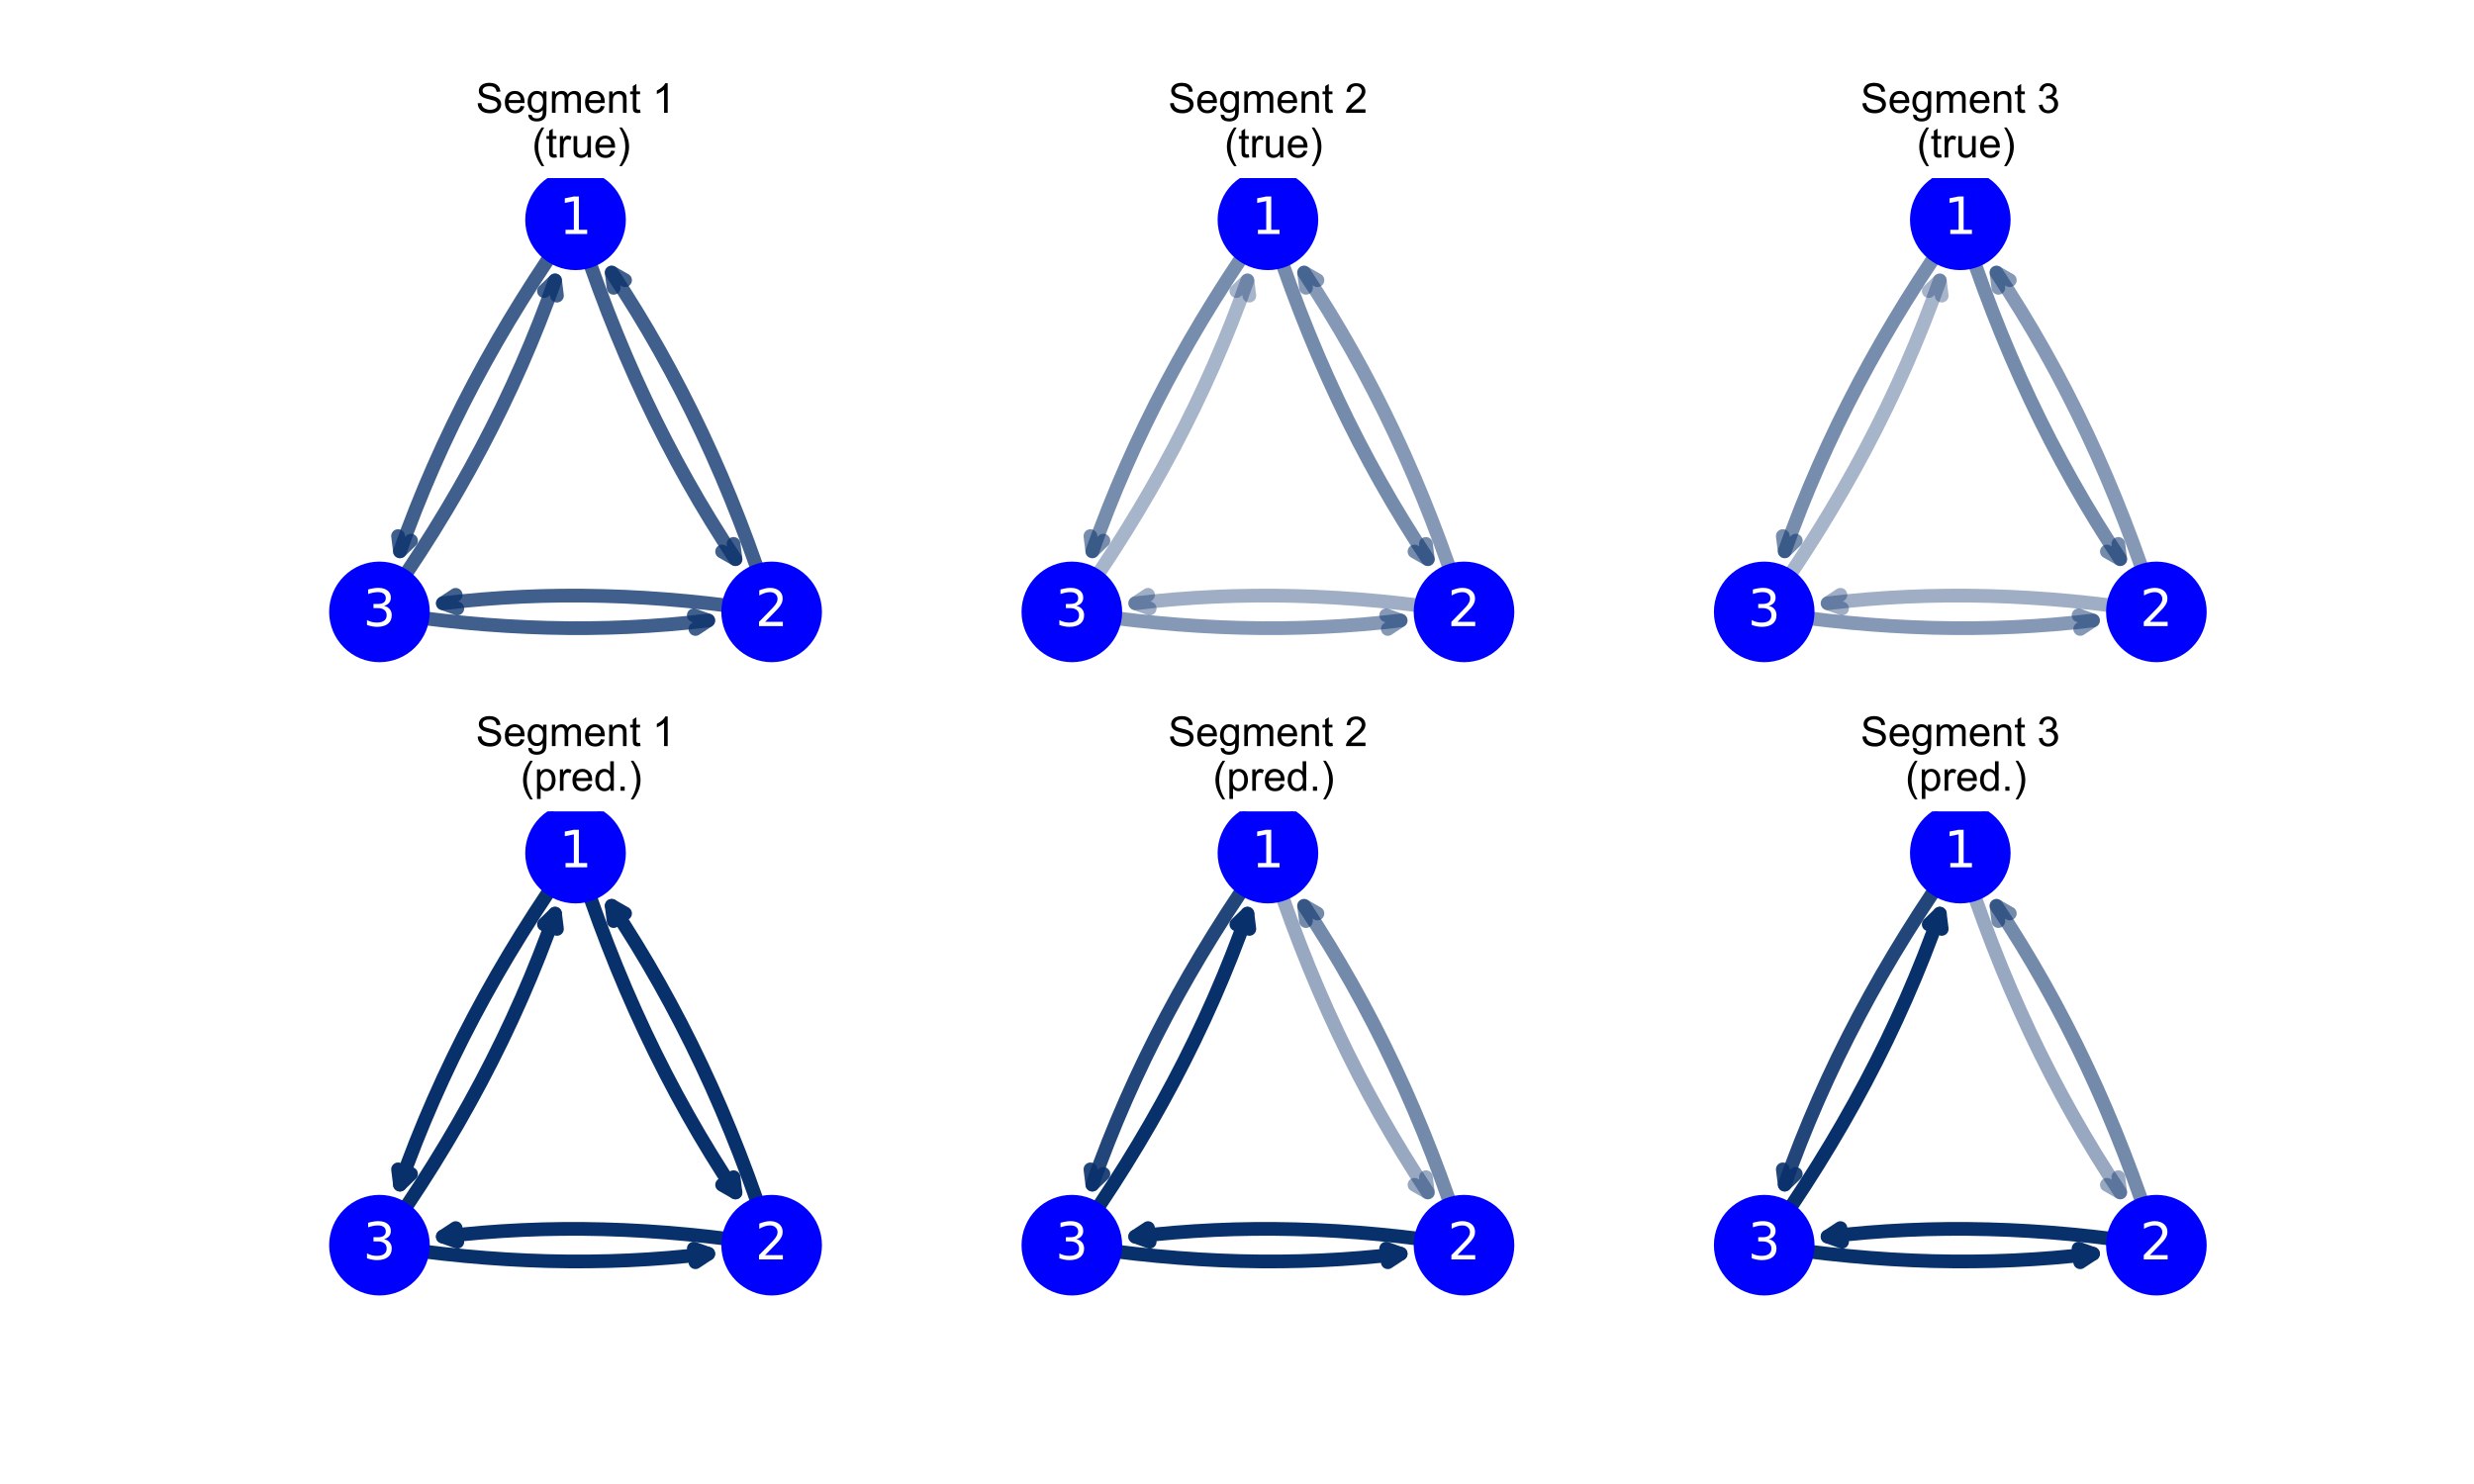 <?xml version="1.0" encoding="utf-8" standalone="no"?>
<!DOCTYPE svg PUBLIC "-//W3C//DTD SVG 1.1//EN"
  "http://www.w3.org/Graphics/SVG/1.1/DTD/svg11.dtd">
<!-- Created with matplotlib (https://matplotlib.org/) -->
<svg height="432pt" version="1.1" viewBox="0 0 720 432" width="720pt" xmlns="http://www.w3.org/2000/svg" xmlns:xlink="http://www.w3.org/1999/xlink">
 <defs>
  <style type="text/css">
*{stroke-linecap:butt;stroke-linejoin:round;}
  </style>
 </defs>
 <g id="figure_1">
  <g id="patch_1">
   <path d="M 0 432 
L 720 432 
L 720 0 
L 0 0 
z
" style="fill:#ffffff;"/>
  </g>
  <g id="axes_1">
   <g id="patch_2">
    <path clip-path="url(#p60fd081c96)" d="M 167.5 63.992 
Q 184.774 118.862 214.041 162.773 
" style="fill:none;opacity:0.77;stroke:#08306b;stroke-linecap:round;stroke-width:4;"/>
    <path clip-path="url(#p60fd081c96)" d="M 213.487 158.336 
L 214.041 162.773 
L 210.159 160.554 
" style="fill:none;opacity:0.77;stroke:#08306b;stroke-linecap:round;stroke-width:4;"/>
   </g>
   <g id="patch_3">
    <path clip-path="url(#p60fd081c96)" d="M 167.5 63.992 
Q 133.969 110.733 116.4 160.494 
" style="fill:none;opacity:0.77;stroke:#08306b;stroke-linecap:round;stroke-width:4;"/>
    <path clip-path="url(#p60fd081c96)" d="M 119.618 157.388 
L 116.4 160.494 
L 115.846 156.056 
" style="fill:none;opacity:0.77;stroke:#08306b;stroke-linecap:round;stroke-width:4;"/>
   </g>
   <g id="patch_4">
    <path clip-path="url(#p60fd081c96)" d="M 224.566 178.124 
Q 207.292 123.255 178.025 79.343 
" style="fill:none;opacity:0.77;stroke:#08306b;stroke-linecap:round;stroke-width:4;"/>
    <path clip-path="url(#p60fd081c96)" d="M 178.579 83.781 
L 178.025 79.343 
L 181.907 81.563 
" style="fill:none;opacity:0.77;stroke:#08306b;stroke-linecap:round;stroke-width:4;"/>
   </g>
   <g id="patch_5">
    <path clip-path="url(#p60fd081c96)" d="M 224.566 178.124 
Q 174.503 170.114 128.879 175.622 
" style="fill:none;opacity:0.77;stroke:#08306b;stroke-linecap:round;stroke-width:4;"/>
    <path clip-path="url(#p60fd081c96)" d="M 133.09 177.128 
L 128.879 175.622 
L 132.611 173.157 
" style="fill:none;opacity:0.77;stroke:#08306b;stroke-linecap:round;stroke-width:4;"/>
   </g>
   <g id="patch_6">
    <path clip-path="url(#p60fd081c96)" d="M 110.434 178.124 
Q 143.966 131.383 161.534 81.623 
" style="fill:none;opacity:0.77;stroke:#08306b;stroke-linecap:round;stroke-width:4;"/>
    <path clip-path="url(#p60fd081c96)" d="M 158.316 84.729 
L 161.534 81.623 
L 162.088 86.06 
" style="fill:none;opacity:0.77;stroke:#08306b;stroke-linecap:round;stroke-width:4;"/>
   </g>
   <g id="patch_7">
    <path clip-path="url(#p60fd081c96)" d="M 110.434 178.124 
Q 160.497 186.134 206.121 180.626 
" style="fill:none;opacity:0.77;stroke:#08306b;stroke-linecap:round;stroke-width:4;"/>
    <path clip-path="url(#p60fd081c96)" d="M 201.91 179.12 
L 206.121 180.626 
L 202.389 183.091 
" style="fill:none;opacity:0.77;stroke:#08306b;stroke-linecap:round;stroke-width:4;"/>
   </g>
   <g id="PathCollection_1">
    <path clip-path="url(#p60fd081c96)" d="M 167.5 78.135 
C 171.251 78.135 174.848 76.644 177.5 73.992 
C 180.152 71.34 181.642 67.743 181.642 63.992 
C 181.642 60.242 180.152 56.644 177.5 53.992 
C 174.848 51.34 171.251 49.85 167.5 49.85 
C 163.749 49.85 160.152 51.34 157.5 53.992 
C 154.848 56.644 153.358 60.242 153.358 63.992 
C 153.358 67.743 154.848 71.34 157.5 73.992 
C 160.152 76.644 163.749 78.135 167.5 78.135 
z
" style="fill:#0000ff;stroke:#0000ff;"/>
    <path clip-path="url(#p60fd081c96)" d="M 224.566 192.266 
C 228.316 192.266 231.914 190.776 234.566 188.124 
C 237.218 185.472 238.708 181.875 238.708 178.124 
C 238.708 174.374 237.218 170.776 234.566 168.124 
C 231.914 165.472 228.316 163.982 224.566 163.982 
C 220.815 163.982 217.218 165.472 214.566 168.124 
C 211.914 170.776 210.424 174.374 210.424 178.124 
C 210.424 181.875 211.914 185.472 214.566 188.124 
C 217.218 190.776 220.815 192.266 224.566 192.266 
z
" style="fill:#0000ff;stroke:#0000ff;"/>
    <path clip-path="url(#p60fd081c96)" d="M 110.434 192.266 
C 114.185 192.266 117.782 190.776 120.434 188.124 
C 123.086 185.472 124.576 181.875 124.576 178.124 
C 124.576 174.374 123.086 170.776 120.434 168.124 
C 117.782 165.472 114.185 163.982 110.434 163.982 
C 106.684 163.982 103.086 165.472 100.434 168.124 
C 97.782 170.776 96.292 174.374 96.292 178.124 
C 96.292 181.875 97.782 185.472 100.434 188.124 
C 103.086 190.776 106.684 192.266 110.434 192.266 
z
" style="fill:#0000ff;stroke:#0000ff;"/>
   </g>
   <g id="text_1">
    <g clip-path="url(#p60fd081c96)">
     <!-- 1 -->
     <defs>
      <path d="M 12.406 8.297 
L 28.516 8.297 
L 28.516 63.922 
L 10.984 60.406 
L 10.984 69.391 
L 28.422 72.906 
L 38.281 72.906 
L 38.281 8.297 
L 54.391 8.297 
L 54.391 0 
L 12.406 0 
z
" id="DejaVuSans-49"/>
     </defs>
     <g style="fill:#ffffff;" transform="translate(162.728 68.131)scale(0.15 -0.15)">
      <use xlink:href="#DejaVuSans-49"/>
     </g>
    </g>
   </g>
   <g id="text_2">
    <g clip-path="url(#p60fd081c96)">
     <!-- 2 -->
     <defs>
      <path d="M 19.188 8.297 
L 53.609 8.297 
L 53.609 0 
L 7.328 0 
L 7.328 8.297 
Q 12.938 14.109 22.625 23.891 
Q 32.328 33.688 34.812 36.531 
Q 39.547 41.844 41.422 45.531 
Q 43.312 49.219 43.312 52.781 
Q 43.312 58.594 39.234 62.25 
Q 35.156 65.922 28.609 65.922 
Q 23.969 65.922 18.812 64.312 
Q 13.672 62.703 7.812 59.422 
L 7.812 69.391 
Q 13.766 71.781 18.938 73 
Q 24.125 74.219 28.422 74.219 
Q 39.75 74.219 46.484 68.547 
Q 53.219 62.891 53.219 53.422 
Q 53.219 48.922 51.531 44.891 
Q 49.859 40.875 45.406 35.406 
Q 44.188 33.984 37.641 27.219 
Q 31.109 20.453 19.188 8.297 
z
" id="DejaVuSans-50"/>
     </defs>
     <g style="fill:#ffffff;" transform="translate(219.794 182.263)scale(0.15 -0.15)">
      <use xlink:href="#DejaVuSans-50"/>
     </g>
    </g>
   </g>
   <g id="text_3">
    <g clip-path="url(#p60fd081c96)">
     <!-- 3 -->
     <defs>
      <path d="M 40.578 39.312 
Q 47.656 37.797 51.625 33 
Q 55.609 28.219 55.609 21.188 
Q 55.609 10.406 48.188 4.484 
Q 40.766 -1.422 27.094 -1.422 
Q 22.516 -1.422 17.656 -0.516 
Q 12.797 0.391 7.625 2.203 
L 7.625 11.719 
Q 11.719 9.328 16.594 8.109 
Q 21.484 6.891 26.812 6.891 
Q 36.078 6.891 40.938 10.547 
Q 45.797 14.203 45.797 21.188 
Q 45.797 27.641 41.281 31.266 
Q 36.766 34.906 28.719 34.906 
L 20.219 34.906 
L 20.219 43.016 
L 29.109 43.016 
Q 36.375 43.016 40.234 45.922 
Q 44.094 48.828 44.094 54.297 
Q 44.094 59.906 40.109 62.906 
Q 36.141 65.922 28.719 65.922 
Q 24.656 65.922 20.016 65.031 
Q 15.375 64.156 9.812 62.312 
L 9.812 71.094 
Q 15.438 72.656 20.344 73.438 
Q 25.25 74.219 29.594 74.219 
Q 40.828 74.219 47.359 69.109 
Q 53.906 64.016 53.906 55.328 
Q 53.906 49.266 50.438 45.094 
Q 46.969 40.922 40.578 39.312 
z
" id="DejaVuSans-51"/>
     </defs>
     <g style="fill:#ffffff;" transform="translate(105.662 182.263)scale(0.15 -0.15)">
      <use xlink:href="#DejaVuSans-51"/>
     </g>
    </g>
   </g>
   <g id="text_4">
    <!-- Segment 1 -->
    <defs>
     <path d="M 4.5 23 
L 13.422 23.781 
Q 14.062 18.406 16.375 14.969 
Q 18.703 11.531 23.578 9.406 
Q 28.469 7.281 34.578 7.281 
Q 39.984 7.281 44.141 8.891 
Q 48.297 10.5 50.312 13.297 
Q 52.344 16.109 52.344 19.438 
Q 52.344 22.797 50.391 25.312 
Q 48.438 27.828 43.953 29.547 
Q 41.062 30.672 31.203 33.031 
Q 21.344 35.406 17.391 37.5 
Q 12.25 40.188 9.734 44.156 
Q 7.234 48.141 7.234 53.078 
Q 7.234 58.5 10.297 63.203 
Q 13.375 67.922 19.281 70.359 
Q 25.203 72.797 32.422 72.797 
Q 40.375 72.797 46.453 70.234 
Q 52.547 67.672 55.812 62.688 
Q 59.078 57.719 59.328 51.422 
L 50.25 50.734 
Q 49.516 57.516 45.281 60.984 
Q 41.062 64.453 32.812 64.453 
Q 24.219 64.453 20.281 61.297 
Q 16.359 58.156 16.359 53.719 
Q 16.359 49.859 19.141 47.359 
Q 21.875 44.875 33.422 42.266 
Q 44.969 39.656 49.266 37.703 
Q 55.516 34.812 58.484 30.391 
Q 61.469 25.984 61.469 20.219 
Q 61.469 14.5 58.203 9.438 
Q 54.938 4.391 48.797 1.578 
Q 42.672 -1.219 35.016 -1.219 
Q 25.297 -1.219 18.719 1.609 
Q 12.156 4.438 8.422 10.125 
Q 4.688 15.828 4.5 23 
z
" id="ArialMT-83"/>
     <path d="M 42.094 16.703 
L 51.172 15.578 
Q 49.031 7.625 43.219 3.219 
Q 37.406 -1.172 28.375 -1.172 
Q 17 -1.172 10.328 5.828 
Q 3.656 12.844 3.656 25.484 
Q 3.656 38.578 10.391 45.797 
Q 17.141 53.031 27.875 53.031 
Q 38.281 53.031 44.875 45.953 
Q 51.469 38.875 51.469 26.031 
Q 51.469 25.25 51.422 23.688 
L 12.75 23.688 
Q 13.234 15.141 17.578 10.594 
Q 21.922 6.062 28.422 6.062 
Q 33.25 6.062 36.672 8.594 
Q 40.094 11.141 42.094 16.703 
z
M 13.234 30.906 
L 42.188 30.906 
Q 41.609 37.453 38.875 40.719 
Q 34.672 45.797 27.984 45.797 
Q 21.922 45.797 17.797 41.75 
Q 13.672 37.703 13.234 30.906 
z
" id="ArialMT-101"/>
     <path d="M 4.984 -4.297 
L 13.531 -5.562 
Q 14.062 -9.516 16.5 -11.328 
Q 19.781 -13.766 25.438 -13.766 
Q 31.547 -13.766 34.859 -11.328 
Q 38.188 -8.891 39.359 -4.5 
Q 40.047 -1.812 39.984 6.781 
Q 34.234 0 25.641 0 
Q 14.938 0 9.078 7.719 
Q 3.219 15.438 3.219 26.219 
Q 3.219 33.641 5.906 39.906 
Q 8.594 46.188 13.688 49.609 
Q 18.797 53.031 25.688 53.031 
Q 34.859 53.031 40.828 45.609 
L 40.828 51.859 
L 48.922 51.859 
L 48.922 7.031 
Q 48.922 -5.078 46.453 -10.125 
Q 44 -15.188 38.641 -18.109 
Q 33.297 -21.047 25.484 -21.047 
Q 16.219 -21.047 10.5 -16.875 
Q 4.781 -12.703 4.984 -4.297 
z
M 12.25 26.859 
Q 12.25 16.656 16.297 11.969 
Q 20.359 7.281 26.469 7.281 
Q 32.516 7.281 36.609 11.938 
Q 40.719 16.609 40.719 26.562 
Q 40.719 36.078 36.5 40.906 
Q 32.281 45.75 26.312 45.75 
Q 20.453 45.75 16.344 40.984 
Q 12.25 36.234 12.25 26.859 
z
" id="ArialMT-103"/>
     <path d="M 6.594 0 
L 6.594 51.859 
L 14.453 51.859 
L 14.453 44.578 
Q 16.891 48.391 20.938 50.703 
Q 25 53.031 30.172 53.031 
Q 35.938 53.031 39.625 50.641 
Q 43.312 48.25 44.828 43.953 
Q 50.984 53.031 60.844 53.031 
Q 68.562 53.031 72.703 48.75 
Q 76.859 44.484 76.859 35.594 
L 76.859 0 
L 68.109 0 
L 68.109 32.672 
Q 68.109 37.938 67.25 40.25 
Q 66.406 42.578 64.156 43.984 
Q 61.922 45.406 58.891 45.406 
Q 53.422 45.406 49.797 41.766 
Q 46.188 38.141 46.188 30.125 
L 46.188 0 
L 37.406 0 
L 37.406 33.688 
Q 37.406 39.547 35.25 42.469 
Q 33.109 45.406 28.219 45.406 
Q 24.516 45.406 21.359 43.453 
Q 18.219 41.5 16.797 37.734 
Q 15.375 33.984 15.375 26.906 
L 15.375 0 
z
" id="ArialMT-109"/>
     <path d="M 6.594 0 
L 6.594 51.859 
L 14.5 51.859 
L 14.5 44.484 
Q 20.219 53.031 31 53.031 
Q 35.688 53.031 39.625 51.344 
Q 43.562 49.656 45.516 46.922 
Q 47.469 44.188 48.25 40.438 
Q 48.734 37.984 48.734 31.891 
L 48.734 0 
L 39.938 0 
L 39.938 31.547 
Q 39.938 36.922 38.906 39.578 
Q 37.891 42.234 35.281 43.812 
Q 32.672 45.406 29.156 45.406 
Q 23.531 45.406 19.453 41.844 
Q 15.375 38.281 15.375 28.328 
L 15.375 0 
z
" id="ArialMT-110"/>
     <path d="M 25.781 7.859 
L 27.047 0.094 
Q 23.344 -0.688 20.406 -0.688 
Q 15.625 -0.688 12.984 0.828 
Q 10.359 2.344 9.281 4.812 
Q 8.203 7.281 8.203 15.188 
L 8.203 45.016 
L 1.766 45.016 
L 1.766 51.859 
L 8.203 51.859 
L 8.203 64.703 
L 16.938 69.969 
L 16.938 51.859 
L 25.781 51.859 
L 25.781 45.016 
L 16.938 45.016 
L 16.938 14.703 
Q 16.938 10.938 17.406 9.859 
Q 17.875 8.797 18.922 8.156 
Q 19.969 7.516 21.922 7.516 
Q 23.391 7.516 25.781 7.859 
z
" id="ArialMT-116"/>
     <path id="ArialMT-32"/>
     <path d="M 37.25 0 
L 28.469 0 
L 28.469 56 
Q 25.297 52.984 20.141 49.953 
Q 14.984 46.922 10.891 45.406 
L 10.891 53.906 
Q 18.266 57.375 23.781 62.297 
Q 29.297 67.234 31.594 71.875 
L 37.25 71.875 
z
" id="ArialMT-49"/>
    </defs>
    <g transform="translate(138.483 32.832)scale(0.12 -0.12)">
     <use xlink:href="#ArialMT-83"/>
     <use x="66.699" xlink:href="#ArialMT-101"/>
     <use x="122.314" xlink:href="#ArialMT-103"/>
     <use x="177.93" xlink:href="#ArialMT-109"/>
     <use x="261.23" xlink:href="#ArialMT-101"/>
     <use x="316.846" xlink:href="#ArialMT-110"/>
     <use x="372.461" xlink:href="#ArialMT-116"/>
     <use x="400.244" xlink:href="#ArialMT-32"/>
     <use x="428.027" xlink:href="#ArialMT-49"/>
    </g>
    <!--  (true) -->
    <defs>
     <path d="M 23.391 -21.047 
Q 16.109 -11.859 11.078 0.438 
Q 6.062 12.75 6.062 25.922 
Q 6.062 37.547 9.812 48.188 
Q 14.203 60.547 23.391 72.797 
L 29.688 72.797 
Q 23.781 62.641 21.875 58.297 
Q 18.891 51.562 17.188 44.234 
Q 15.094 35.109 15.094 25.875 
Q 15.094 2.391 29.688 -21.047 
z
" id="ArialMT-40"/>
     <path d="M 6.5 0 
L 6.5 51.859 
L 14.406 51.859 
L 14.406 44 
Q 17.438 49.516 20 51.266 
Q 22.562 53.031 25.641 53.031 
Q 30.078 53.031 34.672 50.203 
L 31.641 42.047 
Q 28.422 43.953 25.203 43.953 
Q 22.312 43.953 20.016 42.219 
Q 17.719 40.484 16.75 37.406 
Q 15.281 32.719 15.281 27.156 
L 15.281 0 
z
" id="ArialMT-114"/>
     <path d="M 40.578 0 
L 40.578 7.625 
Q 34.516 -1.172 24.125 -1.172 
Q 19.531 -1.172 15.547 0.578 
Q 11.578 2.344 9.641 5 
Q 7.719 7.672 6.938 11.531 
Q 6.391 14.109 6.391 19.734 
L 6.391 51.859 
L 15.188 51.859 
L 15.188 23.094 
Q 15.188 16.219 15.719 13.812 
Q 16.547 10.359 19.234 8.375 
Q 21.922 6.391 25.875 6.391 
Q 29.828 6.391 33.297 8.422 
Q 36.766 10.453 38.203 13.938 
Q 39.656 17.438 39.656 24.078 
L 39.656 51.859 
L 48.438 51.859 
L 48.438 0 
z
" id="ArialMT-117"/>
     <path d="M 12.359 -21.047 
L 6.062 -21.047 
Q 20.656 2.391 20.656 25.875 
Q 20.656 35.062 18.562 44.094 
Q 16.891 51.422 13.922 58.156 
Q 12.016 62.547 6.062 72.797 
L 12.359 72.797 
Q 21.531 60.547 25.922 48.188 
Q 29.688 37.547 29.688 25.922 
Q 29.688 12.75 24.625 0.438 
Q 19.578 -11.859 12.359 -21.047 
z
" id="ArialMT-41"/>
    </defs>
    <g transform="translate(151.5 45.84)scale(0.12 -0.12)">
     <use xlink:href="#ArialMT-32"/>
     <use x="27.783" xlink:href="#ArialMT-40"/>
     <use x="61.084" xlink:href="#ArialMT-116"/>
     <use x="88.867" xlink:href="#ArialMT-114"/>
     <use x="122.168" xlink:href="#ArialMT-117"/>
     <use x="177.783" xlink:href="#ArialMT-101"/>
     <use x="233.398" xlink:href="#ArialMT-41"/>
    </g>
   </g>
  </g>
  <g id="axes_2">
   <g id="patch_8">
    <path clip-path="url(#p20bef30cbc)" d="M 167.5 248.344 
Q 184.774 303.213 214.041 347.125 
" style="fill:none;stroke:#08306b;stroke-linecap:round;stroke-width:4;"/>
    <path clip-path="url(#p20bef30cbc)" d="M 213.487 342.687 
L 214.041 347.125 
L 210.159 344.905 
" style="fill:none;stroke:#08306b;stroke-linecap:round;stroke-width:4;"/>
   </g>
   <g id="patch_9">
    <path clip-path="url(#p20bef30cbc)" d="M 167.5 248.344 
Q 133.969 295.084 116.4 344.845 
" style="fill:none;stroke:#08306b;stroke-linecap:round;stroke-width:4;"/>
    <path clip-path="url(#p20bef30cbc)" d="M 119.618 341.739 
L 116.4 344.845 
L 115.846 340.407 
" style="fill:none;stroke:#08306b;stroke-linecap:round;stroke-width:4;"/>
   </g>
   <g id="patch_10">
    <path clip-path="url(#p20bef30cbc)" d="M 224.566 362.475 
Q 207.292 307.606 178.025 263.695 
" style="fill:none;stroke:#08306b;stroke-linecap:round;stroke-width:4;"/>
    <path clip-path="url(#p20bef30cbc)" d="M 178.579 268.132 
L 178.025 263.695 
L 181.907 265.914 
" style="fill:none;stroke:#08306b;stroke-linecap:round;stroke-width:4;"/>
   </g>
   <g id="patch_11">
    <path clip-path="url(#p20bef30cbc)" d="M 224.566 362.475 
Q 174.503 354.465 128.879 359.974 
" style="fill:none;stroke:#08306b;stroke-linecap:round;stroke-width:4;"/>
    <path clip-path="url(#p20bef30cbc)" d="M 133.09 361.48 
L 128.879 359.974 
L 132.611 357.509 
" style="fill:none;stroke:#08306b;stroke-linecap:round;stroke-width:4;"/>
   </g>
   <g id="patch_12">
    <path clip-path="url(#p20bef30cbc)" d="M 110.434 362.475 
Q 143.966 315.735 161.534 265.974 
" style="fill:none;stroke:#08306b;stroke-linecap:round;stroke-width:4;"/>
    <path clip-path="url(#p20bef30cbc)" d="M 158.316 269.08 
L 161.534 265.974 
L 162.088 270.412 
" style="fill:none;stroke:#08306b;stroke-linecap:round;stroke-width:4;"/>
   </g>
   <g id="patch_13">
    <path clip-path="url(#p20bef30cbc)" d="M 110.434 362.475 
Q 160.497 370.486 206.121 364.977 
" style="fill:none;stroke:#08306b;stroke-linecap:round;stroke-width:4;"/>
    <path clip-path="url(#p20bef30cbc)" d="M 201.91 363.471 
L 206.121 364.977 
L 202.389 367.442 
" style="fill:none;stroke:#08306b;stroke-linecap:round;stroke-width:4;"/>
   </g>
   <g id="PathCollection_2">
    <path clip-path="url(#p20bef30cbc)" d="M 167.5 262.486 
C 171.251 262.486 174.848 260.996 177.5 258.344 
C 180.152 255.692 181.642 252.094 181.642 248.344 
C 181.642 244.593 180.152 240.996 177.5 238.344 
C 174.848 235.692 171.251 234.202 167.5 234.202 
C 163.749 234.202 160.152 235.692 157.5 238.344 
C 154.848 240.996 153.358 244.593 153.358 248.344 
C 153.358 252.094 154.848 255.692 157.5 258.344 
C 160.152 260.996 163.749 262.486 167.5 262.486 
z
" style="fill:#0000ff;stroke:#0000ff;"/>
    <path clip-path="url(#p20bef30cbc)" d="M 224.566 376.618 
C 228.316 376.618 231.914 375.128 234.566 372.475 
C 237.218 369.823 238.708 366.226 238.708 362.475 
C 238.708 358.725 237.218 355.128 234.566 352.475 
C 231.914 349.823 228.316 348.333 224.566 348.333 
C 220.815 348.333 217.218 349.823 214.566 352.475 
C 211.914 355.128 210.424 358.725 210.424 362.475 
C 210.424 366.226 211.914 369.823 214.566 372.475 
C 217.218 375.128 220.815 376.618 224.566 376.618 
z
" style="fill:#0000ff;stroke:#0000ff;"/>
    <path clip-path="url(#p20bef30cbc)" d="M 110.434 376.618 
C 114.185 376.618 117.782 375.128 120.434 372.475 
C 123.086 369.823 124.576 366.226 124.576 362.475 
C 124.576 358.725 123.086 355.128 120.434 352.475 
C 117.782 349.823 114.185 348.333 110.434 348.333 
C 106.684 348.333 103.086 349.823 100.434 352.475 
C 97.782 355.128 96.292 358.725 96.292 362.475 
C 96.292 366.226 97.782 369.823 100.434 372.475 
C 103.086 375.128 106.684 376.618 110.434 376.618 
z
" style="fill:#0000ff;stroke:#0000ff;"/>
   </g>
   <g id="text_5">
    <g clip-path="url(#p20bef30cbc)">
     <!-- 1 -->
     <g style="fill:#ffffff;" transform="translate(162.728 252.483)scale(0.15 -0.15)">
      <use xlink:href="#DejaVuSans-49"/>
     </g>
    </g>
   </g>
   <g id="text_6">
    <g clip-path="url(#p20bef30cbc)">
     <!-- 2 -->
     <g style="fill:#ffffff;" transform="translate(219.794 366.615)scale(0.15 -0.15)">
      <use xlink:href="#DejaVuSans-50"/>
     </g>
    </g>
   </g>
   <g id="text_7">
    <g clip-path="url(#p20bef30cbc)">
     <!-- 3 -->
     <g style="fill:#ffffff;" transform="translate(105.662 366.615)scale(0.15 -0.15)">
      <use xlink:href="#DejaVuSans-51"/>
     </g>
    </g>
   </g>
   <g id="text_8">
    <!-- Segment 1 -->
    <g transform="translate(138.483 217.183)scale(0.12 -0.12)">
     <use xlink:href="#ArialMT-83"/>
     <use x="66.699" xlink:href="#ArialMT-101"/>
     <use x="122.314" xlink:href="#ArialMT-103"/>
     <use x="177.93" xlink:href="#ArialMT-109"/>
     <use x="261.23" xlink:href="#ArialMT-101"/>
     <use x="316.846" xlink:href="#ArialMT-110"/>
     <use x="372.461" xlink:href="#ArialMT-116"/>
     <use x="400.244" xlink:href="#ArialMT-32"/>
     <use x="428.027" xlink:href="#ArialMT-49"/>
    </g>
    <!--  (pred.) -->
    <defs>
     <path d="M 6.594 -19.875 
L 6.594 51.859 
L 14.594 51.859 
L 14.594 45.125 
Q 17.438 49.078 21 51.047 
Q 24.562 53.031 29.641 53.031 
Q 36.281 53.031 41.359 49.609 
Q 46.438 46.188 49.016 39.953 
Q 51.609 33.734 51.609 26.312 
Q 51.609 18.359 48.75 11.984 
Q 45.906 5.609 40.453 2.219 
Q 35.016 -1.172 29 -1.172 
Q 24.609 -1.172 21.109 0.688 
Q 17.625 2.547 15.375 5.375 
L 15.375 -19.875 
z
M 14.547 25.641 
Q 14.547 15.625 18.594 10.844 
Q 22.656 6.062 28.422 6.062 
Q 34.281 6.062 38.453 11.016 
Q 42.625 15.969 42.625 26.375 
Q 42.625 36.281 38.547 41.203 
Q 34.469 46.141 28.812 46.141 
Q 23.188 46.141 18.859 40.891 
Q 14.547 35.641 14.547 25.641 
z
" id="ArialMT-112"/>
     <path d="M 40.234 0 
L 40.234 6.547 
Q 35.297 -1.172 25.734 -1.172 
Q 19.531 -1.172 14.328 2.25 
Q 9.125 5.672 6.266 11.797 
Q 3.422 17.922 3.422 25.875 
Q 3.422 33.641 6 39.969 
Q 8.594 46.297 13.766 49.656 
Q 18.953 53.031 25.344 53.031 
Q 30.031 53.031 33.688 51.047 
Q 37.359 49.078 39.656 45.906 
L 39.656 71.578 
L 48.391 71.578 
L 48.391 0 
z
M 12.453 25.875 
Q 12.453 15.922 16.641 10.984 
Q 20.844 6.062 26.562 6.062 
Q 32.328 6.062 36.344 10.766 
Q 40.375 15.484 40.375 25.141 
Q 40.375 35.797 36.266 40.766 
Q 32.172 45.75 26.172 45.75 
Q 20.312 45.75 16.375 40.969 
Q 12.453 36.188 12.453 25.875 
z
" id="ArialMT-100"/>
     <path d="M 9.078 0 
L 9.078 10.016 
L 19.094 10.016 
L 19.094 0 
z
" id="ArialMT-46"/>
    </defs>
    <g transform="translate(148.163 230.191)scale(0.12 -0.12)">
     <use xlink:href="#ArialMT-32"/>
     <use x="27.783" xlink:href="#ArialMT-40"/>
     <use x="61.084" xlink:href="#ArialMT-112"/>
     <use x="116.699" xlink:href="#ArialMT-114"/>
     <use x="150" xlink:href="#ArialMT-101"/>
     <use x="205.615" xlink:href="#ArialMT-100"/>
     <use x="261.23" xlink:href="#ArialMT-46"/>
     <use x="289.014" xlink:href="#ArialMT-41"/>
    </g>
   </g>
  </g>
  <g id="axes_3">
   <g id="patch_14">
    <path clip-path="url(#pd82c15d965)" d="M 369 63.992 
Q 386.274 118.862 415.541 162.773 
" style="fill:none;opacity:0.556;stroke:#08306b;stroke-linecap:round;stroke-width:4;"/>
    <path clip-path="url(#pd82c15d965)" d="M 414.987 158.336 
L 415.541 162.773 
L 411.659 160.554 
" style="fill:none;opacity:0.556;stroke:#08306b;stroke-linecap:round;stroke-width:4;"/>
   </g>
   <g id="patch_15">
    <path clip-path="url(#pd82c15d965)" d="M 369 63.992 
Q 335.469 110.733 317.9 160.494 
" style="fill:none;opacity:0.549;stroke:#08306b;stroke-linecap:round;stroke-width:4;"/>
    <path clip-path="url(#pd82c15d965)" d="M 321.118 157.388 
L 317.9 160.494 
L 317.346 156.056 
" style="fill:none;opacity:0.549;stroke:#08306b;stroke-linecap:round;stroke-width:4;"/>
   </g>
   <g id="patch_16">
    <path clip-path="url(#pd82c15d965)" d="M 426.066 178.124 
Q 408.792 123.255 379.525 79.343 
" style="fill:none;opacity:0.49;stroke:#08306b;stroke-linecap:round;stroke-width:4;"/>
    <path clip-path="url(#pd82c15d965)" d="M 380.079 83.781 
L 379.525 79.343 
L 383.407 81.563 
" style="fill:none;opacity:0.49;stroke:#08306b;stroke-linecap:round;stroke-width:4;"/>
   </g>
   <g id="patch_17">
    <path clip-path="url(#pd82c15d965)" d="M 426.066 178.124 
Q 376.003 170.114 330.379 175.622 
" style="fill:none;opacity:0.39;stroke:#08306b;stroke-linecap:round;stroke-width:4;"/>
    <path clip-path="url(#pd82c15d965)" d="M 334.59 177.128 
L 330.379 175.622 
L 334.111 173.157 
" style="fill:none;opacity:0.39;stroke:#08306b;stroke-linecap:round;stroke-width:4;"/>
   </g>
   <g id="patch_18">
    <path clip-path="url(#pd82c15d965)" d="M 311.934 178.124 
Q 345.466 131.383 363.034 81.623 
" style="fill:none;opacity:0.352;stroke:#08306b;stroke-linecap:round;stroke-width:4;"/>
    <path clip-path="url(#pd82c15d965)" d="M 359.816 84.729 
L 363.034 81.623 
L 363.588 86.06 
" style="fill:none;opacity:0.352;stroke:#08306b;stroke-linecap:round;stroke-width:4;"/>
   </g>
   <g id="patch_19">
    <path clip-path="url(#pd82c15d965)" d="M 311.934 178.124 
Q 361.997 186.134 407.621 180.626 
" style="fill:none;opacity:0.492;stroke:#08306b;stroke-linecap:round;stroke-width:4;"/>
    <path clip-path="url(#pd82c15d965)" d="M 403.41 179.12 
L 407.621 180.626 
L 403.889 183.091 
" style="fill:none;opacity:0.492;stroke:#08306b;stroke-linecap:round;stroke-width:4;"/>
   </g>
   <g id="PathCollection_3">
    <path clip-path="url(#pd82c15d965)" d="M 369 78.135 
C 372.751 78.135 376.348 76.644 379 73.992 
C 381.652 71.34 383.142 67.743 383.142 63.992 
C 383.142 60.242 381.652 56.644 379 53.992 
C 376.348 51.34 372.751 49.85 369 49.85 
C 365.249 49.85 361.652 51.34 359 53.992 
C 356.348 56.644 354.858 60.242 354.858 63.992 
C 354.858 67.743 356.348 71.34 359 73.992 
C 361.652 76.644 365.249 78.135 369 78.135 
z
" style="fill:#0000ff;stroke:#0000ff;"/>
    <path clip-path="url(#pd82c15d965)" d="M 426.066 192.266 
C 429.816 192.266 433.414 190.776 436.066 188.124 
C 438.718 185.472 440.208 181.875 440.208 178.124 
C 440.208 174.374 438.718 170.776 436.066 168.124 
C 433.414 165.472 429.816 163.982 426.066 163.982 
C 422.315 163.982 418.718 165.472 416.066 168.124 
C 413.414 170.776 411.924 174.374 411.924 178.124 
C 411.924 181.875 413.414 185.472 416.066 188.124 
C 418.718 190.776 422.315 192.266 426.066 192.266 
z
" style="fill:#0000ff;stroke:#0000ff;"/>
    <path clip-path="url(#pd82c15d965)" d="M 311.934 192.266 
C 315.685 192.266 319.282 190.776 321.934 188.124 
C 324.586 185.472 326.076 181.875 326.076 178.124 
C 326.076 174.374 324.586 170.776 321.934 168.124 
C 319.282 165.472 315.685 163.982 311.934 163.982 
C 308.184 163.982 304.586 165.472 301.934 168.124 
C 299.282 170.776 297.792 174.374 297.792 178.124 
C 297.792 181.875 299.282 185.472 301.934 188.124 
C 304.586 190.776 308.184 192.266 311.934 192.266 
z
" style="fill:#0000ff;stroke:#0000ff;"/>
   </g>
   <g id="text_9">
    <g clip-path="url(#pd82c15d965)">
     <!-- 1 -->
     <g style="fill:#ffffff;" transform="translate(364.228 68.131)scale(0.15 -0.15)">
      <use xlink:href="#DejaVuSans-49"/>
     </g>
    </g>
   </g>
   <g id="text_10">
    <g clip-path="url(#pd82c15d965)">
     <!-- 2 -->
     <g style="fill:#ffffff;" transform="translate(421.294 182.263)scale(0.15 -0.15)">
      <use xlink:href="#DejaVuSans-50"/>
     </g>
    </g>
   </g>
   <g id="text_11">
    <g clip-path="url(#pd82c15d965)">
     <!-- 3 -->
     <g style="fill:#ffffff;" transform="translate(307.162 182.263)scale(0.15 -0.15)">
      <use xlink:href="#DejaVuSans-51"/>
     </g>
    </g>
   </g>
   <g id="text_12">
    <!-- Segment 2 -->
    <defs>
     <path d="M 50.344 8.453 
L 50.344 0 
L 3.031 0 
Q 2.938 3.172 4.047 6.109 
Q 5.859 10.938 9.828 15.625 
Q 13.812 20.312 21.344 26.469 
Q 33.016 36.031 37.109 41.625 
Q 41.219 47.219 41.219 52.203 
Q 41.219 57.422 37.469 61 
Q 33.734 64.594 27.734 64.594 
Q 21.391 64.594 17.578 60.781 
Q 13.766 56.984 13.719 50.25 
L 4.688 51.172 
Q 5.609 61.281 11.656 66.578 
Q 17.719 71.875 27.938 71.875 
Q 38.234 71.875 44.234 66.156 
Q 50.25 60.453 50.25 52 
Q 50.25 47.703 48.484 43.547 
Q 46.734 39.406 42.656 34.812 
Q 38.578 30.219 29.109 22.219 
Q 21.188 15.578 18.938 13.203 
Q 16.703 10.844 15.234 8.453 
z
" id="ArialMT-50"/>
    </defs>
    <g transform="translate(339.983 32.832)scale(0.12 -0.12)">
     <use xlink:href="#ArialMT-83"/>
     <use x="66.699" xlink:href="#ArialMT-101"/>
     <use x="122.314" xlink:href="#ArialMT-103"/>
     <use x="177.93" xlink:href="#ArialMT-109"/>
     <use x="261.23" xlink:href="#ArialMT-101"/>
     <use x="316.846" xlink:href="#ArialMT-110"/>
     <use x="372.461" xlink:href="#ArialMT-116"/>
     <use x="400.244" xlink:href="#ArialMT-32"/>
     <use x="428.027" xlink:href="#ArialMT-50"/>
    </g>
    <!--  (true) -->
    <g transform="translate(353 45.84)scale(0.12 -0.12)">
     <use xlink:href="#ArialMT-32"/>
     <use x="27.783" xlink:href="#ArialMT-40"/>
     <use x="61.084" xlink:href="#ArialMT-116"/>
     <use x="88.867" xlink:href="#ArialMT-114"/>
     <use x="122.168" xlink:href="#ArialMT-117"/>
     <use x="177.783" xlink:href="#ArialMT-101"/>
     <use x="233.398" xlink:href="#ArialMT-41"/>
    </g>
   </g>
  </g>
  <g id="axes_4">
   <g id="patch_20">
    <path clip-path="url(#p2cbddead5c)" d="M 369 248.344 
Q 386.274 303.213 415.541 347.125 
" style="fill:none;opacity:0.415;stroke:#08306b;stroke-linecap:round;stroke-width:4;"/>
    <path clip-path="url(#p2cbddead5c)" d="M 414.987 342.687 
L 415.541 347.125 
L 411.659 344.905 
" style="fill:none;opacity:0.415;stroke:#08306b;stroke-linecap:round;stroke-width:4;"/>
   </g>
   <g id="patch_21">
    <path clip-path="url(#p2cbddead5c)" d="M 369 248.344 
Q 335.469 295.084 317.9 344.845 
" style="fill:none;opacity:0.893;stroke:#08306b;stroke-linecap:round;stroke-width:4;"/>
    <path clip-path="url(#p2cbddead5c)" d="M 321.118 341.739 
L 317.9 344.845 
L 317.346 340.407 
" style="fill:none;opacity:0.893;stroke:#08306b;stroke-linecap:round;stroke-width:4;"/>
   </g>
   <g id="patch_22">
    <path clip-path="url(#p2cbddead5c)" d="M 426.066 362.475 
Q 408.792 307.606 379.525 263.695 
" style="fill:none;opacity:0.565;stroke:#08306b;stroke-linecap:round;stroke-width:4;"/>
    <path clip-path="url(#p2cbddead5c)" d="M 380.079 268.132 
L 379.525 263.695 
L 383.407 265.914 
" style="fill:none;opacity:0.565;stroke:#08306b;stroke-linecap:round;stroke-width:4;"/>
   </g>
   <g id="patch_23">
    <path clip-path="url(#p2cbddead5c)" d="M 426.066 362.475 
Q 376.003 354.465 330.379 359.974 
" style="fill:none;stroke:#08306b;stroke-linecap:round;stroke-width:4;"/>
    <path clip-path="url(#p2cbddead5c)" d="M 334.59 361.48 
L 330.379 359.974 
L 334.111 357.509 
" style="fill:none;stroke:#08306b;stroke-linecap:round;stroke-width:4;"/>
   </g>
   <g id="patch_24">
    <path clip-path="url(#p2cbddead5c)" d="M 311.934 362.475 
Q 345.466 315.735 363.034 265.974 
" style="fill:none;stroke:#08306b;stroke-linecap:round;stroke-width:4;"/>
    <path clip-path="url(#p2cbddead5c)" d="M 359.816 269.08 
L 363.034 265.974 
L 363.588 270.412 
" style="fill:none;stroke:#08306b;stroke-linecap:round;stroke-width:4;"/>
   </g>
   <g id="patch_25">
    <path clip-path="url(#p2cbddead5c)" d="M 311.934 362.475 
Q 361.997 370.486 407.621 364.977 
" style="fill:none;stroke:#08306b;stroke-linecap:round;stroke-width:4;"/>
    <path clip-path="url(#p2cbddead5c)" d="M 403.41 363.471 
L 407.621 364.977 
L 403.889 367.442 
" style="fill:none;stroke:#08306b;stroke-linecap:round;stroke-width:4;"/>
   </g>
   <g id="PathCollection_4">
    <path clip-path="url(#p2cbddead5c)" d="M 369 262.486 
C 372.751 262.486 376.348 260.996 379 258.344 
C 381.652 255.692 383.142 252.094 383.142 248.344 
C 383.142 244.593 381.652 240.996 379 238.344 
C 376.348 235.692 372.751 234.202 369 234.202 
C 365.249 234.202 361.652 235.692 359 238.344 
C 356.348 240.996 354.858 244.593 354.858 248.344 
C 354.858 252.094 356.348 255.692 359 258.344 
C 361.652 260.996 365.249 262.486 369 262.486 
z
" style="fill:#0000ff;stroke:#0000ff;"/>
    <path clip-path="url(#p2cbddead5c)" d="M 426.066 376.618 
C 429.816 376.618 433.414 375.128 436.066 372.475 
C 438.718 369.823 440.208 366.226 440.208 362.475 
C 440.208 358.725 438.718 355.128 436.066 352.475 
C 433.414 349.823 429.816 348.333 426.066 348.333 
C 422.315 348.333 418.718 349.823 416.066 352.475 
C 413.414 355.128 411.924 358.725 411.924 362.475 
C 411.924 366.226 413.414 369.823 416.066 372.475 
C 418.718 375.128 422.315 376.618 426.066 376.618 
z
" style="fill:#0000ff;stroke:#0000ff;"/>
    <path clip-path="url(#p2cbddead5c)" d="M 311.934 376.618 
C 315.685 376.618 319.282 375.128 321.934 372.475 
C 324.586 369.823 326.076 366.226 326.076 362.475 
C 326.076 358.725 324.586 355.128 321.934 352.475 
C 319.282 349.823 315.685 348.333 311.934 348.333 
C 308.184 348.333 304.586 349.823 301.934 352.475 
C 299.282 355.128 297.792 358.725 297.792 362.475 
C 297.792 366.226 299.282 369.823 301.934 372.475 
C 304.586 375.128 308.184 376.618 311.934 376.618 
z
" style="fill:#0000ff;stroke:#0000ff;"/>
   </g>
   <g id="text_13">
    <g clip-path="url(#p2cbddead5c)">
     <!-- 1 -->
     <g style="fill:#ffffff;" transform="translate(364.228 252.483)scale(0.15 -0.15)">
      <use xlink:href="#DejaVuSans-49"/>
     </g>
    </g>
   </g>
   <g id="text_14">
    <g clip-path="url(#p2cbddead5c)">
     <!-- 2 -->
     <g style="fill:#ffffff;" transform="translate(421.294 366.615)scale(0.15 -0.15)">
      <use xlink:href="#DejaVuSans-50"/>
     </g>
    </g>
   </g>
   <g id="text_15">
    <g clip-path="url(#p2cbddead5c)">
     <!-- 3 -->
     <g style="fill:#ffffff;" transform="translate(307.162 366.615)scale(0.15 -0.15)">
      <use xlink:href="#DejaVuSans-51"/>
     </g>
    </g>
   </g>
   <g id="text_16">
    <!-- Segment 2 -->
    <g transform="translate(339.983 217.183)scale(0.12 -0.12)">
     <use xlink:href="#ArialMT-83"/>
     <use x="66.699" xlink:href="#ArialMT-101"/>
     <use x="122.314" xlink:href="#ArialMT-103"/>
     <use x="177.93" xlink:href="#ArialMT-109"/>
     <use x="261.23" xlink:href="#ArialMT-101"/>
     <use x="316.846" xlink:href="#ArialMT-110"/>
     <use x="372.461" xlink:href="#ArialMT-116"/>
     <use x="400.244" xlink:href="#ArialMT-32"/>
     <use x="428.027" xlink:href="#ArialMT-50"/>
    </g>
    <!--  (pred.) -->
    <g transform="translate(349.663 230.191)scale(0.12 -0.12)">
     <use xlink:href="#ArialMT-32"/>
     <use x="27.783" xlink:href="#ArialMT-40"/>
     <use x="61.084" xlink:href="#ArialMT-112"/>
     <use x="116.699" xlink:href="#ArialMT-114"/>
     <use x="150" xlink:href="#ArialMT-101"/>
     <use x="205.615" xlink:href="#ArialMT-100"/>
     <use x="261.23" xlink:href="#ArialMT-46"/>
     <use x="289.014" xlink:href="#ArialMT-41"/>
    </g>
   </g>
  </g>
  <g id="axes_5">
   <g id="patch_26">
    <path clip-path="url(#p9b0523941b)" d="M 570.5 63.992 
Q 587.774 118.862 617.041 162.773 
" style="fill:none;opacity:0.556;stroke:#08306b;stroke-linecap:round;stroke-width:4;"/>
    <path clip-path="url(#p9b0523941b)" d="M 616.487 158.336 
L 617.041 162.773 
L 613.159 160.554 
" style="fill:none;opacity:0.556;stroke:#08306b;stroke-linecap:round;stroke-width:4;"/>
   </g>
   <g id="patch_27">
    <path clip-path="url(#p9b0523941b)" d="M 570.5 63.992 
Q 536.969 110.733 519.4 160.494 
" style="fill:none;opacity:0.549;stroke:#08306b;stroke-linecap:round;stroke-width:4;"/>
    <path clip-path="url(#p9b0523941b)" d="M 522.618 157.388 
L 519.4 160.494 
L 518.846 156.056 
" style="fill:none;opacity:0.549;stroke:#08306b;stroke-linecap:round;stroke-width:4;"/>
   </g>
   <g id="patch_28">
    <path clip-path="url(#p9b0523941b)" d="M 627.566 178.124 
Q 610.292 123.255 581.025 79.343 
" style="fill:none;opacity:0.49;stroke:#08306b;stroke-linecap:round;stroke-width:4;"/>
    <path clip-path="url(#p9b0523941b)" d="M 581.579 83.781 
L 581.025 79.343 
L 584.907 81.563 
" style="fill:none;opacity:0.49;stroke:#08306b;stroke-linecap:round;stroke-width:4;"/>
   </g>
   <g id="patch_29">
    <path clip-path="url(#p9b0523941b)" d="M 627.566 178.124 
Q 577.503 170.114 531.879 175.622 
" style="fill:none;opacity:0.39;stroke:#08306b;stroke-linecap:round;stroke-width:4;"/>
    <path clip-path="url(#p9b0523941b)" d="M 536.09 177.128 
L 531.879 175.622 
L 535.611 173.157 
" style="fill:none;opacity:0.39;stroke:#08306b;stroke-linecap:round;stroke-width:4;"/>
   </g>
   <g id="patch_30">
    <path clip-path="url(#p9b0523941b)" d="M 513.434 178.124 
Q 546.966 131.383 564.534 81.623 
" style="fill:none;opacity:0.352;stroke:#08306b;stroke-linecap:round;stroke-width:4;"/>
    <path clip-path="url(#p9b0523941b)" d="M 561.316 84.729 
L 564.534 81.623 
L 565.088 86.06 
" style="fill:none;opacity:0.352;stroke:#08306b;stroke-linecap:round;stroke-width:4;"/>
   </g>
   <g id="patch_31">
    <path clip-path="url(#p9b0523941b)" d="M 513.434 178.124 
Q 563.497 186.134 609.121 180.626 
" style="fill:none;opacity:0.492;stroke:#08306b;stroke-linecap:round;stroke-width:4;"/>
    <path clip-path="url(#p9b0523941b)" d="M 604.91 179.12 
L 609.121 180.626 
L 605.389 183.091 
" style="fill:none;opacity:0.492;stroke:#08306b;stroke-linecap:round;stroke-width:4;"/>
   </g>
   <g id="PathCollection_5">
    <path clip-path="url(#p9b0523941b)" d="M 570.5 78.135 
C 574.251 78.135 577.848 76.644 580.5 73.992 
C 583.152 71.34 584.642 67.743 584.642 63.992 
C 584.642 60.242 583.152 56.644 580.5 53.992 
C 577.848 51.34 574.251 49.85 570.5 49.85 
C 566.749 49.85 563.152 51.34 560.5 53.992 
C 557.848 56.644 556.358 60.242 556.358 63.992 
C 556.358 67.743 557.848 71.34 560.5 73.992 
C 563.152 76.644 566.749 78.135 570.5 78.135 
z
" style="fill:#0000ff;stroke:#0000ff;"/>
    <path clip-path="url(#p9b0523941b)" d="M 627.566 192.266 
C 631.316 192.266 634.914 190.776 637.566 188.124 
C 640.218 185.472 641.708 181.875 641.708 178.124 
C 641.708 174.374 640.218 170.776 637.566 168.124 
C 634.914 165.472 631.316 163.982 627.566 163.982 
C 623.815 163.982 620.218 165.472 617.566 168.124 
C 614.914 170.776 613.424 174.374 613.424 178.124 
C 613.424 181.875 614.914 185.472 617.566 188.124 
C 620.218 190.776 623.815 192.266 627.566 192.266 
z
" style="fill:#0000ff;stroke:#0000ff;"/>
    <path clip-path="url(#p9b0523941b)" d="M 513.434 192.266 
C 517.185 192.266 520.782 190.776 523.434 188.124 
C 526.086 185.472 527.576 181.875 527.576 178.124 
C 527.576 174.374 526.086 170.776 523.434 168.124 
C 520.782 165.472 517.185 163.982 513.434 163.982 
C 509.684 163.982 506.086 165.472 503.434 168.124 
C 500.782 170.776 499.292 174.374 499.292 178.124 
C 499.292 181.875 500.782 185.472 503.434 188.124 
C 506.086 190.776 509.684 192.266 513.434 192.266 
z
" style="fill:#0000ff;stroke:#0000ff;"/>
   </g>
   <g id="text_17">
    <g clip-path="url(#p9b0523941b)">
     <!-- 1 -->
     <g style="fill:#ffffff;" transform="translate(565.728 68.131)scale(0.15 -0.15)">
      <use xlink:href="#DejaVuSans-49"/>
     </g>
    </g>
   </g>
   <g id="text_18">
    <g clip-path="url(#p9b0523941b)">
     <!-- 2 -->
     <g style="fill:#ffffff;" transform="translate(622.794 182.263)scale(0.15 -0.15)">
      <use xlink:href="#DejaVuSans-50"/>
     </g>
    </g>
   </g>
   <g id="text_19">
    <g clip-path="url(#p9b0523941b)">
     <!-- 3 -->
     <g style="fill:#ffffff;" transform="translate(508.662 182.263)scale(0.15 -0.15)">
      <use xlink:href="#DejaVuSans-51"/>
     </g>
    </g>
   </g>
   <g id="text_20">
    <!-- Segment 3 -->
    <defs>
     <path d="M 4.203 18.891 
L 12.984 20.062 
Q 14.5 12.594 18.141 9.297 
Q 21.781 6 27 6 
Q 33.203 6 37.469 10.297 
Q 41.75 14.594 41.75 20.953 
Q 41.75 27 37.797 30.922 
Q 33.844 34.859 27.734 34.859 
Q 25.25 34.859 21.531 33.891 
L 22.516 41.609 
Q 23.391 41.5 23.922 41.5 
Q 29.547 41.5 34.031 44.422 
Q 38.531 47.359 38.531 53.469 
Q 38.531 58.297 35.25 61.469 
Q 31.984 64.656 26.812 64.656 
Q 21.688 64.656 18.266 61.422 
Q 14.844 58.203 13.875 51.766 
L 5.078 53.328 
Q 6.688 62.156 12.391 67.016 
Q 18.109 71.875 26.609 71.875 
Q 32.469 71.875 37.391 69.359 
Q 42.328 66.844 44.938 62.5 
Q 47.562 58.156 47.562 53.266 
Q 47.562 48.641 45.062 44.828 
Q 42.578 41.016 37.703 38.766 
Q 44.047 37.312 47.562 32.688 
Q 51.078 28.078 51.078 21.141 
Q 51.078 11.766 44.234 5.25 
Q 37.406 -1.266 26.953 -1.266 
Q 17.531 -1.266 11.297 4.344 
Q 5.078 9.969 4.203 18.891 
z
" id="ArialMT-51"/>
    </defs>
    <g transform="translate(541.483 32.832)scale(0.12 -0.12)">
     <use xlink:href="#ArialMT-83"/>
     <use x="66.699" xlink:href="#ArialMT-101"/>
     <use x="122.314" xlink:href="#ArialMT-103"/>
     <use x="177.93" xlink:href="#ArialMT-109"/>
     <use x="261.23" xlink:href="#ArialMT-101"/>
     <use x="316.846" xlink:href="#ArialMT-110"/>
     <use x="372.461" xlink:href="#ArialMT-116"/>
     <use x="400.244" xlink:href="#ArialMT-32"/>
     <use x="428.027" xlink:href="#ArialMT-51"/>
    </g>
    <!--  (true) -->
    <g transform="translate(554.5 45.84)scale(0.12 -0.12)">
     <use xlink:href="#ArialMT-32"/>
     <use x="27.783" xlink:href="#ArialMT-40"/>
     <use x="61.084" xlink:href="#ArialMT-116"/>
     <use x="88.867" xlink:href="#ArialMT-114"/>
     <use x="122.168" xlink:href="#ArialMT-117"/>
     <use x="177.783" xlink:href="#ArialMT-101"/>
     <use x="233.398" xlink:href="#ArialMT-41"/>
    </g>
   </g>
  </g>
  <g id="axes_6">
   <g id="patch_32">
    <path clip-path="url(#p386f415a64)" d="M 570.5 248.344 
Q 587.774 303.213 617.041 347.125 
" style="fill:none;opacity:0.415;stroke:#08306b;stroke-linecap:round;stroke-width:4;"/>
    <path clip-path="url(#p386f415a64)" d="M 616.487 342.687 
L 617.041 347.125 
L 613.159 344.905 
" style="fill:none;opacity:0.415;stroke:#08306b;stroke-linecap:round;stroke-width:4;"/>
   </g>
   <g id="patch_33">
    <path clip-path="url(#p386f415a64)" d="M 570.5 248.344 
Q 536.969 295.084 519.4 344.845 
" style="fill:none;opacity:0.893;stroke:#08306b;stroke-linecap:round;stroke-width:4;"/>
    <path clip-path="url(#p386f415a64)" d="M 522.618 341.739 
L 519.4 344.845 
L 518.846 340.407 
" style="fill:none;opacity:0.893;stroke:#08306b;stroke-linecap:round;stroke-width:4;"/>
   </g>
   <g id="patch_34">
    <path clip-path="url(#p386f415a64)" d="M 627.566 362.475 
Q 610.292 307.606 581.025 263.695 
" style="fill:none;opacity:0.565;stroke:#08306b;stroke-linecap:round;stroke-width:4;"/>
    <path clip-path="url(#p386f415a64)" d="M 581.579 268.132 
L 581.025 263.695 
L 584.907 265.914 
" style="fill:none;opacity:0.565;stroke:#08306b;stroke-linecap:round;stroke-width:4;"/>
   </g>
   <g id="patch_35">
    <path clip-path="url(#p386f415a64)" d="M 627.566 362.475 
Q 577.503 354.465 531.879 359.974 
" style="fill:none;stroke:#08306b;stroke-linecap:round;stroke-width:4;"/>
    <path clip-path="url(#p386f415a64)" d="M 536.09 361.48 
L 531.879 359.974 
L 535.611 357.509 
" style="fill:none;stroke:#08306b;stroke-linecap:round;stroke-width:4;"/>
   </g>
   <g id="patch_36">
    <path clip-path="url(#p386f415a64)" d="M 513.434 362.475 
Q 546.966 315.735 564.534 265.974 
" style="fill:none;stroke:#08306b;stroke-linecap:round;stroke-width:4;"/>
    <path clip-path="url(#p386f415a64)" d="M 561.316 269.08 
L 564.534 265.974 
L 565.088 270.412 
" style="fill:none;stroke:#08306b;stroke-linecap:round;stroke-width:4;"/>
   </g>
   <g id="patch_37">
    <path clip-path="url(#p386f415a64)" d="M 513.434 362.475 
Q 563.497 370.486 609.121 364.977 
" style="fill:none;stroke:#08306b;stroke-linecap:round;stroke-width:4;"/>
    <path clip-path="url(#p386f415a64)" d="M 604.91 363.471 
L 609.121 364.977 
L 605.389 367.442 
" style="fill:none;stroke:#08306b;stroke-linecap:round;stroke-width:4;"/>
   </g>
   <g id="PathCollection_6">
    <path clip-path="url(#p386f415a64)" d="M 570.5 262.486 
C 574.251 262.486 577.848 260.996 580.5 258.344 
C 583.152 255.692 584.642 252.094 584.642 248.344 
C 584.642 244.593 583.152 240.996 580.5 238.344 
C 577.848 235.692 574.251 234.202 570.5 234.202 
C 566.749 234.202 563.152 235.692 560.5 238.344 
C 557.848 240.996 556.358 244.593 556.358 248.344 
C 556.358 252.094 557.848 255.692 560.5 258.344 
C 563.152 260.996 566.749 262.486 570.5 262.486 
z
" style="fill:#0000ff;stroke:#0000ff;"/>
    <path clip-path="url(#p386f415a64)" d="M 627.566 376.618 
C 631.316 376.618 634.914 375.128 637.566 372.475 
C 640.218 369.823 641.708 366.226 641.708 362.475 
C 641.708 358.725 640.218 355.128 637.566 352.475 
C 634.914 349.823 631.316 348.333 627.566 348.333 
C 623.815 348.333 620.218 349.823 617.566 352.475 
C 614.914 355.128 613.424 358.725 613.424 362.475 
C 613.424 366.226 614.914 369.823 617.566 372.475 
C 620.218 375.128 623.815 376.618 627.566 376.618 
z
" style="fill:#0000ff;stroke:#0000ff;"/>
    <path clip-path="url(#p386f415a64)" d="M 513.434 376.618 
C 517.185 376.618 520.782 375.128 523.434 372.475 
C 526.086 369.823 527.576 366.226 527.576 362.475 
C 527.576 358.725 526.086 355.128 523.434 352.475 
C 520.782 349.823 517.185 348.333 513.434 348.333 
C 509.684 348.333 506.086 349.823 503.434 352.475 
C 500.782 355.128 499.292 358.725 499.292 362.475 
C 499.292 366.226 500.782 369.823 503.434 372.475 
C 506.086 375.128 509.684 376.618 513.434 376.618 
z
" style="fill:#0000ff;stroke:#0000ff;"/>
   </g>
   <g id="text_21">
    <g clip-path="url(#p386f415a64)">
     <!-- 1 -->
     <g style="fill:#ffffff;" transform="translate(565.728 252.483)scale(0.15 -0.15)">
      <use xlink:href="#DejaVuSans-49"/>
     </g>
    </g>
   </g>
   <g id="text_22">
    <g clip-path="url(#p386f415a64)">
     <!-- 2 -->
     <g style="fill:#ffffff;" transform="translate(622.794 366.615)scale(0.15 -0.15)">
      <use xlink:href="#DejaVuSans-50"/>
     </g>
    </g>
   </g>
   <g id="text_23">
    <g clip-path="url(#p386f415a64)">
     <!-- 3 -->
     <g style="fill:#ffffff;" transform="translate(508.662 366.615)scale(0.15 -0.15)">
      <use xlink:href="#DejaVuSans-51"/>
     </g>
    </g>
   </g>
   <g id="text_24">
    <!-- Segment 3 -->
    <g transform="translate(541.483 217.183)scale(0.12 -0.12)">
     <use xlink:href="#ArialMT-83"/>
     <use x="66.699" xlink:href="#ArialMT-101"/>
     <use x="122.314" xlink:href="#ArialMT-103"/>
     <use x="177.93" xlink:href="#ArialMT-109"/>
     <use x="261.23" xlink:href="#ArialMT-101"/>
     <use x="316.846" xlink:href="#ArialMT-110"/>
     <use x="372.461" xlink:href="#ArialMT-116"/>
     <use x="400.244" xlink:href="#ArialMT-32"/>
     <use x="428.027" xlink:href="#ArialMT-51"/>
    </g>
    <!--  (pred.) -->
    <g transform="translate(551.163 230.191)scale(0.12 -0.12)">
     <use xlink:href="#ArialMT-32"/>
     <use x="27.783" xlink:href="#ArialMT-40"/>
     <use x="61.084" xlink:href="#ArialMT-112"/>
     <use x="116.699" xlink:href="#ArialMT-114"/>
     <use x="150" xlink:href="#ArialMT-101"/>
     <use x="205.615" xlink:href="#ArialMT-100"/>
     <use x="261.23" xlink:href="#ArialMT-46"/>
     <use x="289.014" xlink:href="#ArialMT-41"/>
    </g>
   </g>
  </g>
 </g>
 <defs>
  <clipPath id="p60fd081c96">
   <rect height="141.809" width="155" x="90" y="51.84"/>
  </clipPath>
  <clipPath id="p20bef30cbc">
   <rect height="141.809" width="155" x="90" y="236.191"/>
  </clipPath>
  <clipPath id="pd82c15d965">
   <rect height="141.809" width="155" x="291.5" y="51.84"/>
  </clipPath>
  <clipPath id="p2cbddead5c">
   <rect height="141.809" width="155" x="291.5" y="236.191"/>
  </clipPath>
  <clipPath id="p9b0523941b">
   <rect height="141.809" width="155" x="493" y="51.84"/>
  </clipPath>
  <clipPath id="p386f415a64">
   <rect height="141.809" width="155" x="493" y="236.191"/>
  </clipPath>
 </defs>
</svg>
